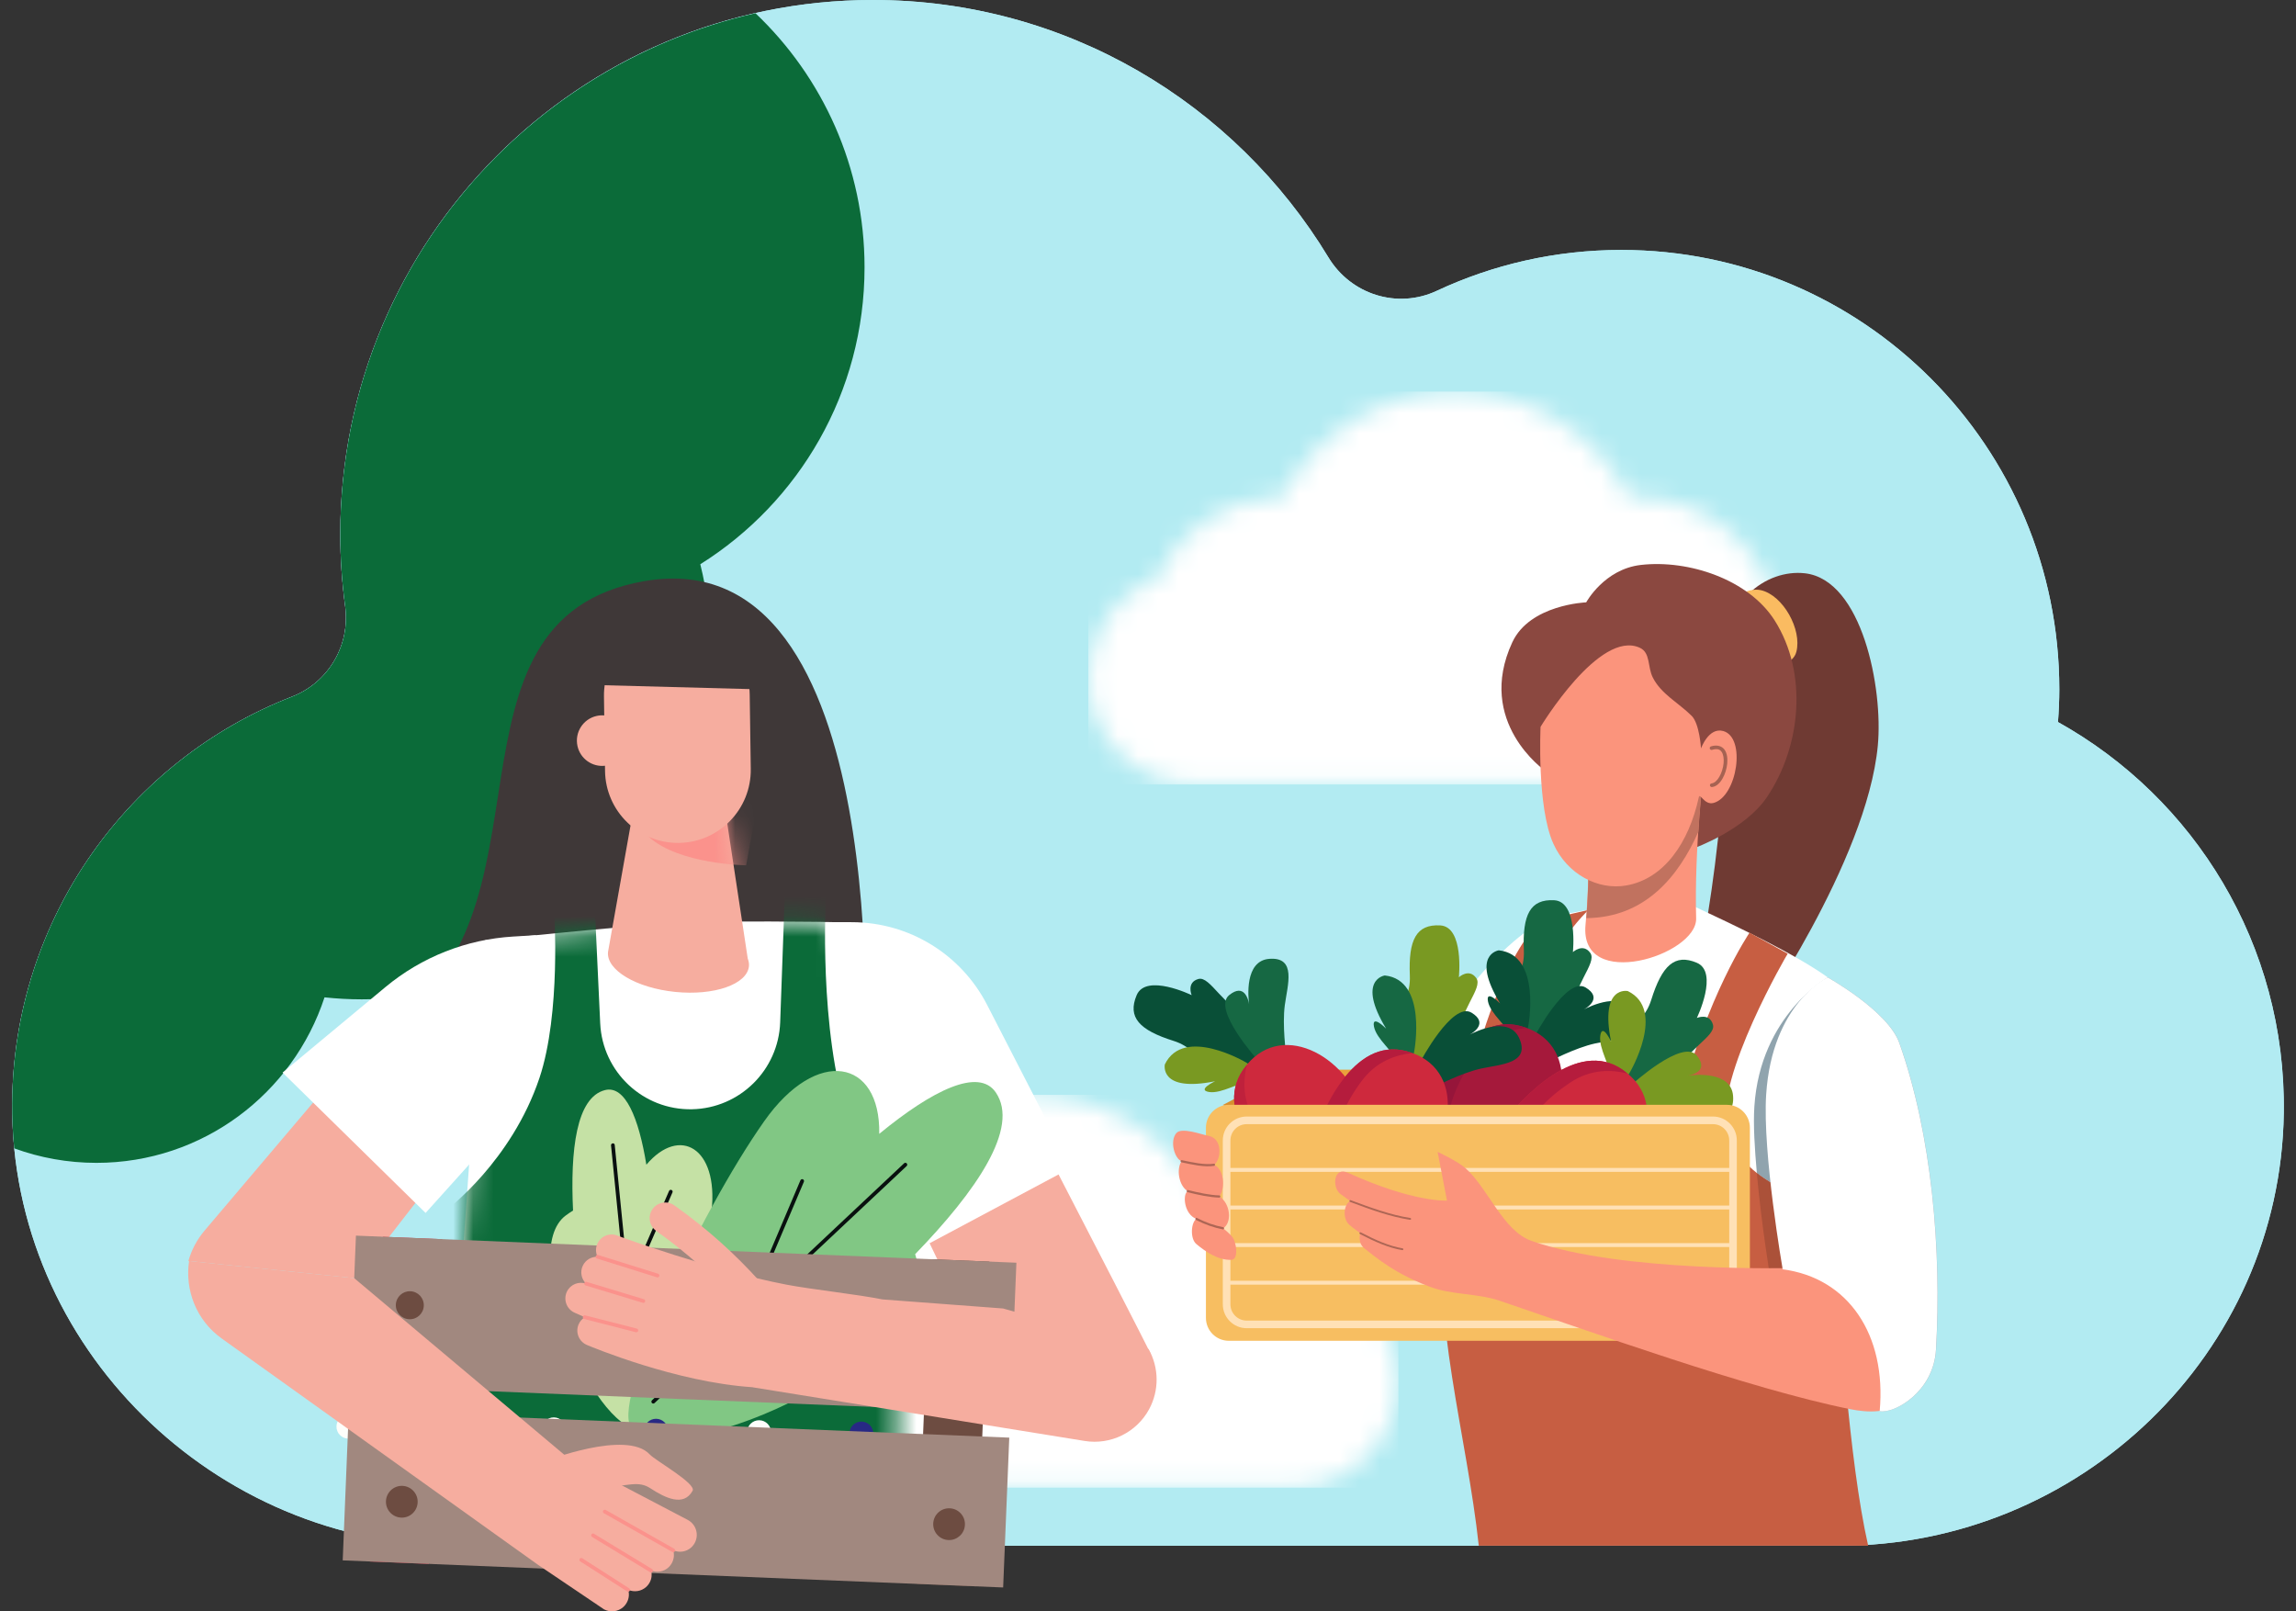 <svg width="114" height="80" viewBox="0 0 114 80" fill="none" xmlns="http://www.w3.org/2000/svg">
<rect x="0" y="0" width="114" height="80" fill="#333333" stroke="none"/>
<path d="M102.182 35.848C102.222 35.311 102.248 34.77 102.248 34.222C102.248 22.175 92.511 12.41 80.499 12.41C77.224 12.41 74.12 13.138 71.335 14.44C69.381 15.354 67.076 14.626 65.957 12.777C61.321 5.118 52.929 0 43.342 0C28.737 0 16.897 11.874 16.897 26.522C16.897 27.735 16.98 28.928 17.139 30.097C17.401 32.028 16.312 33.883 14.501 34.587C6.413 37.728 0.666 45.578 0.605 54.783C0.525 66.861 10.655 76.743 22.699 76.743H91.323C103.265 76.743 113.223 67.225 113.394 55.251C113.513 46.904 108.955 39.618 102.182 35.848Z" fill="#B2EBF2"/>
<path d="M102.182 35.848C102.222 35.311 102.248 34.77 102.248 34.222C102.248 22.175 92.511 12.41 80.499 12.41C77.224 12.41 74.12 13.138 71.335 14.44C69.381 15.354 67.076 14.626 65.957 12.777C61.321 5.118 52.929 0 43.342 0C28.737 0 16.897 11.874 16.897 26.522C16.897 27.735 16.98 28.928 17.139 30.097C17.401 32.028 16.312 33.883 14.501 34.587C6.413 37.728 0.666 45.578 0.605 54.783C0.525 66.861 10.655 76.743 22.699 76.743H91.323C103.265 76.743 113.223 67.225 113.394 55.251C113.513 46.904 108.955 39.618 102.182 35.848Z" fill="#B2EBF2"/>
<mask id="mask0_442_543" style="mask-type:luminance" maskUnits="userSpaceOnUse" x="54" y="19" width="35" height="20">
<path d="M81.272 24.685C81.149 24.685 81.027 24.688 80.906 24.694C79.284 21.574 76.031 19.442 72.28 19.442C68.532 19.442 65.282 21.57 63.659 24.686C63.64 24.686 63.622 24.685 63.603 24.685C60.87 24.685 58.522 26.329 57.483 28.683C55.471 29.431 54.037 31.372 54.037 33.65C54.037 36.574 56.4 38.945 59.316 38.945H81.272C85.198 38.945 88.381 35.752 88.381 31.815C88.381 27.877 85.198 24.685 81.272 24.685Z" fill="white"/>
</mask>
<g mask="url(#mask0_442_543)">
<path d="M88.381 19.442H54.037V38.945H88.381V19.442Z" fill="white"/>
</g>
<mask id="mask1_442_543" style="mask-type:luminance" maskUnits="userSpaceOnUse" x="35" y="54" width="35" height="20">
<path d="M42.198 59.599C42.321 59.599 42.443 59.602 42.564 59.609C44.185 56.489 47.438 54.357 51.189 54.357C54.937 54.357 58.188 56.485 59.811 59.601C59.829 59.601 59.848 59.599 59.867 59.599C62.599 59.599 64.948 61.243 65.987 63.598C67.999 64.345 69.433 66.286 69.433 68.564C69.433 71.488 67.069 73.859 64.153 73.859H42.198C38.272 73.859 35.089 70.667 35.089 66.729C35.089 62.791 38.272 59.599 42.198 59.599Z" fill="white"/>
</mask>
<g mask="url(#mask1_442_543)">
<path d="M69.433 54.357H35.089V73.859H69.433V54.357Z" fill="white"/>
</g>
<path d="M35.288 32.236C35.288 30.779 35.107 29.365 34.771 28.013C39.667 24.942 42.926 19.49 42.926 13.271C42.926 8.302 40.843 3.823 37.509 0.656C25.712 3.321 16.897 13.886 16.897 26.522C16.897 27.735 16.98 28.929 17.139 30.098C17.401 32.028 16.312 33.884 14.501 34.587C6.413 37.729 0.666 45.578 0.605 54.784C0.6 55.536 0.635 56.28 0.707 57.013C1.98 57.478 3.355 57.733 4.788 57.733C10.07 57.733 14.547 54.287 16.113 49.516C16.72 49.58 17.336 49.615 17.959 49.615C27.53 49.615 35.288 41.834 35.288 32.236Z" fill="#0B6B39"/>
<path d="M32.002 28.85C21.143 30.725 28.116 45.847 19.089 50.859C18.806 51.017 42.902 53.043 42.902 53.043C42.902 53.043 44.533 26.686 32.002 28.85Z" fill="#3F3838"/>
<path d="M51.778 56.796L45.409 60.167L48.031 65.629L57.141 67.24C56.981 66.868 54.261 61.596 51.778 56.796Z" fill="#F6AD9F"/>
<path d="M17.716 63.471L30.015 47.628L27.058 46.875C24.74 46.285 22.283 46.996 20.637 48.735L10.154 61.101C9.769 61.556 9.505 62.069 9.355 62.605L17.716 63.471Z" fill="#F6AD9F"/>
<path d="M45.428 62.111L53.172 57.981L49.011 49.888C47.718 47.373 45.133 45.79 42.307 45.784L40.505 45.78L41.412 56.718L45.428 62.111Z" fill="white"/>
<path d="M24.082 46.684C24.082 46.684 30.514 46.017 33.178 45.848C35.843 45.678 41.312 45.78 41.312 45.78L44.731 52.986L44.547 72.555L22.339 71.278L24.082 46.684Z" fill="white"/>
<mask id="mask2_442_543" style="mask-type:luminance" maskUnits="userSpaceOnUse" x="22" y="45" width="23" height="28">
<path d="M24.089 46.687C24.089 46.687 30.522 46.02 33.186 45.85C35.85 45.681 41.319 45.783 41.319 45.783L44.738 52.989L44.554 72.558L22.347 71.281L24.089 46.687Z" fill="white"/>
</mask>
<g mask="url(#mask2_442_543)">
<path d="M29.526 44.913L29.801 50.804C29.914 53.228 31.936 55.121 34.358 55.072C36.73 55.024 38.651 53.13 38.737 50.757L38.971 44.278L41.007 44.553C41.007 44.553 40.63 51.117 42.116 55.615C43.379 59.438 45.236 61.255 45.236 61.255L47.264 74.981L19.948 72.531L22.187 60.053C22.187 60.053 25.396 57.663 26.785 53.518C27.862 50.303 27.515 45.207 27.515 45.207L29.526 44.913Z" fill="#0B6B39"/>
</g>
<path d="M35.333 60.108C35.669 56.99 33.749 55.873 32.093 57.825C31.714 55.495 31.041 53.868 30.038 54.121C28.615 54.48 28.31 57.098 28.453 60.101C28.333 60.176 28.211 60.254 28.083 60.351C25.695 62.15 29.418 70.929 31.775 70.985C32.855 71.01 34.915 63.971 35.333 60.108Z" fill="#C5E1A5"/>
<path d="M31.803 70.698C31.756 70.698 31.715 70.662 31.711 70.614L30.339 56.867C30.334 56.816 30.371 56.77 30.422 56.765C30.481 56.756 30.518 56.798 30.523 56.849L31.895 70.596C31.9 70.647 31.863 70.692 31.813 70.698C31.809 70.698 31.806 70.698 31.803 70.698Z" fill="#09100F"/>
<path d="M31.157 64.204C31.146 64.204 31.135 64.203 31.125 64.199L28.367 63.186C28.319 63.169 28.293 63.115 28.312 63.067C28.33 63.018 28.386 62.993 28.431 63.012L31.107 63.994L33.22 59.127C33.24 59.08 33.294 59.058 33.342 59.079C33.389 59.099 33.41 59.154 33.389 59.201L31.242 64.148C31.227 64.183 31.193 64.204 31.157 64.204Z" fill="#09100F"/>
<path d="M37.943 55.668C40.562 51.949 43.722 52.577 43.656 56.293C46.3 54.121 48.592 52.996 49.441 54.235C50.646 55.992 48.471 59.135 45.439 62.267C45.499 62.465 45.556 62.666 45.603 62.895C46.479 67.147 34.017 73.129 31.398 70.926C30.198 69.917 34.697 60.274 37.943 55.668Z" fill="#81C784"/>
<path d="M32.436 69.683C32.411 69.683 32.386 69.673 32.368 69.654C32.333 69.616 32.335 69.557 32.372 69.522L44.89 57.755C44.927 57.719 44.986 57.722 45.021 57.76C45.056 57.797 45.054 57.856 45.017 57.891L32.5 69.658C32.481 69.675 32.458 69.683 32.436 69.683Z" fill="#09100F"/>
<path d="M37.002 65.393C36.972 65.393 36.944 65.379 36.926 65.354C36.908 65.328 36.904 65.293 36.916 65.264L39.743 58.598C39.764 58.551 39.821 58.529 39.865 58.549C39.912 58.569 39.934 58.624 39.915 58.671L37.146 65.197L42.444 64.838C42.498 64.836 42.539 64.874 42.543 64.925C42.546 64.976 42.507 65.02 42.457 65.024L37.008 65.393C37.006 65.393 37.004 65.393 37.002 65.393Z" fill="#09100F"/>
<path d="M33.722 68.474C33.694 68.474 33.668 68.462 33.65 68.44C33.63 68.416 33.624 68.385 33.633 68.355L34.926 63.931C34.94 63.882 34.993 63.855 35.041 63.868C35.09 63.883 35.119 63.934 35.104 63.984L33.85 68.276L35.656 68.106C35.702 68.099 35.752 68.138 35.757 68.19C35.762 68.241 35.724 68.286 35.673 68.291L33.731 68.474C33.728 68.474 33.725 68.474 33.722 68.474Z" fill="#09100F"/>
<path d="M22.974 70.905C22.969 71.234 22.7 71.497 22.371 71.493C22.042 71.488 21.779 71.218 21.784 70.889C21.788 70.56 22.058 70.297 22.387 70.301C22.716 70.306 22.979 70.576 22.974 70.905Z" fill="#282984"/>
<path d="M17.896 70.837C17.891 71.166 17.621 71.429 17.293 71.424C16.964 71.42 16.701 71.149 16.706 70.82C16.71 70.491 16.98 70.228 17.309 70.232C17.637 70.237 17.9 70.507 17.896 70.837Z" fill="#FEFEFB"/>
<path d="M33.168 71.043C33.164 71.372 32.894 71.635 32.565 71.631C32.236 71.626 31.974 71.356 31.978 71.027C31.983 70.698 32.253 70.434 32.581 70.439C32.91 70.444 33.173 70.714 33.168 71.043Z" fill="#282984"/>
<path d="M28.09 70.974C28.086 71.303 27.816 71.567 27.487 71.562C27.158 71.558 26.895 71.287 26.9 70.958C26.904 70.629 27.174 70.366 27.503 70.37C27.832 70.375 28.095 70.645 28.09 70.974Z" fill="#FEFEFB"/>
<path d="M43.363 71.183C43.358 71.512 43.088 71.775 42.759 71.771C42.431 71.766 42.168 71.496 42.172 71.167C42.177 70.838 42.447 70.575 42.776 70.579C43.104 70.584 43.367 70.854 43.363 71.183Z" fill="#282984"/>
<path d="M38.284 71.115C38.28 71.444 38.01 71.707 37.681 71.703C37.353 71.698 37.09 71.428 37.094 71.099C37.099 70.769 37.369 70.506 37.697 70.511C38.026 70.515 38.289 70.786 38.284 71.115Z" fill="#FEFEFB"/>
<path d="M48.479 71.252C48.475 71.581 48.205 71.844 47.876 71.84C47.547 71.835 47.285 71.565 47.289 71.236C47.294 70.907 47.564 70.644 47.892 70.648C48.221 70.653 48.484 70.923 48.479 71.252Z" fill="#FEFEFB"/>
<path d="M28.03 75.115C28.026 75.444 27.756 75.707 27.427 75.702C27.098 75.698 26.835 75.427 26.84 75.098C26.844 74.769 27.114 74.506 27.443 74.511C27.772 74.515 28.035 74.785 28.03 75.115Z" fill="#282984"/>
<path d="M22.952 75.046C22.948 75.375 22.677 75.638 22.349 75.634C22.02 75.629 21.757 75.359 21.762 75.03C21.766 74.701 22.036 74.438 22.365 74.442C22.694 74.447 22.956 74.717 22.952 75.046Z" fill="#FEFEFB"/>
<path d="M38.23 75.255C38.226 75.584 37.956 75.847 37.627 75.842C37.298 75.838 37.036 75.567 37.04 75.238C37.045 74.909 37.315 74.646 37.643 74.651C37.972 74.655 38.235 74.926 38.23 75.255Z" fill="#282984"/>
<path d="M33.152 75.183C33.148 75.512 32.878 75.775 32.549 75.771C32.22 75.766 31.957 75.496 31.962 75.167C31.966 74.838 32.236 74.575 32.565 74.579C32.894 74.584 33.157 74.854 33.152 75.183Z" fill="#FEFEFB"/>
<path d="M48.419 75.392C48.415 75.721 48.145 75.984 47.816 75.98C47.487 75.975 47.225 75.705 47.229 75.376C47.233 75.047 47.504 74.784 47.832 74.788C48.161 74.793 48.424 75.063 48.419 75.392Z" fill="#282984"/>
<path d="M43.341 75.324C43.337 75.653 43.067 75.916 42.738 75.912C42.409 75.907 42.147 75.637 42.151 75.308C42.155 74.978 42.425 74.715 42.754 74.72C43.083 74.724 43.346 74.995 43.341 75.324Z" fill="#FEFEFB"/>
<path d="M19.014 61.403L18.356 77.525L21.294 77.645L21.952 61.523L19.014 61.403Z" fill="#D3394F"/>
<path d="M46.187 62.516L45.529 78.638L48.467 78.758L49.125 62.637L46.187 62.516Z" fill="#6D4C41"/>
<path d="M17.319 70.03L17.016 77.469L49.808 78.814L50.112 71.375L17.319 70.03Z" fill="#A1887F"/>
<path d="M17.673 61.346L17.37 68.786L50.163 70.13L50.466 62.691L17.673 61.346Z" fill="#A1887F"/>
<path d="M20.376 64.107C19.993 64.092 19.67 64.39 19.654 64.774C19.638 65.158 19.936 65.482 20.32 65.497C20.703 65.513 21.026 65.215 21.042 64.831C21.058 64.447 20.76 64.123 20.376 64.107Z" fill="#6D4C41"/>
<path d="M19.983 73.77C19.972 73.77 19.961 73.769 19.951 73.769C19.53 73.769 19.181 74.103 19.163 74.526C19.146 74.961 19.485 75.328 19.919 75.346C19.93 75.347 19.94 75.347 19.951 75.347C20.149 75.347 20.337 75.274 20.484 75.138C20.639 74.995 20.728 74.801 20.737 74.59C20.746 74.38 20.672 74.179 20.529 74.024C20.387 73.869 20.193 73.779 19.983 73.77Z" fill="#6D4C41"/>
<path d="M47.703 75.137C47.559 74.983 47.366 74.892 47.155 74.884C46.718 74.865 46.354 75.204 46.336 75.639C46.327 75.85 46.401 76.051 46.544 76.206C46.687 76.361 46.88 76.451 47.091 76.46C47.102 76.46 47.113 76.46 47.123 76.46C47.322 76.46 47.51 76.387 47.657 76.251C47.812 76.109 47.901 75.914 47.91 75.704C47.919 75.493 47.845 75.292 47.703 75.137Z" fill="#6D4C41"/>
<path d="M37.255 64.912C37.403 64.891 37.547 64.828 37.667 64.72C37.986 64.433 38.012 63.941 37.725 63.621C36.486 62.242 35.094 60.996 33.586 59.919L33.484 59.846C33.135 59.597 32.65 59.677 32.4 60.028C32.151 60.378 32.233 60.863 32.582 61.113L32.684 61.186C34.099 62.197 35.406 63.367 36.57 64.662C36.749 64.861 37.008 64.946 37.255 64.912Z" fill="#F6AD9F"/>
<path d="M57.03 66.979L49.804 64.963L43.816 64.513C42.548 64.258 40.283 64.016 39.046 63.779C35.39 63.079 30.749 61.386 30.697 61.362C30.309 61.181 29.846 61.348 29.665 61.737C29.563 61.955 29.573 62.194 29.668 62.396C29.366 62.384 29.071 62.551 28.935 62.844C28.79 63.153 28.869 63.507 29.102 63.732C28.732 63.603 28.316 63.768 28.145 64.133C27.963 64.522 28.13 64.985 28.519 65.167C28.556 65.184 28.745 65.272 29.035 65.397C28.903 65.479 28.793 65.6 28.727 65.755C28.56 66.151 28.745 66.607 29.141 66.774C29.341 66.859 33.577 68.632 37.378 68.873L37.377 68.877L53.856 71.54C55.147 71.749 56.428 71.119 57.053 69.97C57.561 69.035 57.552 67.905 57.03 66.979Z" fill="#F6AD9F"/>
<path d="M32.647 63.42C32.637 63.42 32.629 63.419 32.619 63.416L29.64 62.483C29.591 62.468 29.564 62.416 29.579 62.367C29.595 62.318 29.645 62.292 29.696 62.306L32.674 63.238C32.724 63.254 32.75 63.306 32.735 63.355C32.723 63.395 32.687 63.42 32.647 63.42Z" fill="#FB928C"/>
<path d="M31.942 64.685C31.933 64.685 31.924 64.684 31.915 64.681L29.075 63.819C29.025 63.804 28.998 63.752 29.012 63.703C29.027 63.654 29.081 63.627 29.128 63.641L31.969 64.503C32.019 64.518 32.046 64.57 32.031 64.619C32.019 64.659 31.982 64.685 31.942 64.685Z" fill="#FB928C"/>
<path d="M31.595 66.144C31.587 66.144 31.579 66.143 31.571 66.141L29.008 65.485C28.958 65.473 28.928 65.422 28.941 65.372C28.953 65.323 28.999 65.293 29.054 65.305L31.618 65.961C31.667 65.973 31.698 66.024 31.685 66.074C31.674 66.116 31.636 66.144 31.595 66.144Z" fill="#FB928C"/>
<path d="M34.145 75.458L29.933 73.251C29.699 73.128 29.436 73.13 29.211 73.228L17.582 63.453L9.389 62.606C9.174 64.038 9.739 65.546 11.011 66.455L26.701 77.68L29.997 79.904C30.313 80.07 30.686 80.014 30.94 79.792C31.016 79.725 31.081 79.644 31.13 79.549C31.234 79.351 31.249 79.131 31.193 78.932C31.495 79.061 31.836 79.006 32.072 78.798C32.149 78.731 32.214 78.65 32.263 78.555C32.36 78.371 32.377 78.167 32.334 77.979C32.626 78.086 32.948 78.03 33.175 77.832C33.251 77.765 33.316 77.684 33.366 77.589C33.469 77.39 33.484 77.17 33.428 76.97C33.73 77.1 34.072 77.045 34.309 76.837C34.385 76.77 34.45 76.689 34.5 76.594C34.715 76.182 34.556 75.674 34.145 75.458Z" fill="#F6AD9F"/>
<path d="M33.428 77.065C33.413 77.065 33.397 77.061 33.382 77.052L29.982 75.128C29.937 75.103 29.922 75.046 29.947 75.001C29.971 74.957 30.028 74.942 30.074 74.966L33.474 76.891C33.519 76.916 33.534 76.972 33.509 77.017C33.492 77.048 33.461 77.065 33.428 77.065Z" fill="#FB928C"/>
<path d="M32.329 78.073C32.313 78.073 32.296 78.068 32.282 78.059L29.396 76.306C29.352 76.28 29.338 76.222 29.365 76.178C29.391 76.134 29.45 76.12 29.492 76.147L32.377 77.9C32.422 77.927 32.435 77.984 32.409 78.028C32.391 78.057 32.361 78.073 32.329 78.073Z" fill="#FB928C"/>
<path d="M31.188 79.026C31.17 79.026 31.153 79.021 31.138 79.011L28.812 77.521C28.768 77.493 28.756 77.436 28.784 77.392C28.812 77.349 28.871 77.339 28.912 77.364L31.238 78.855C31.281 78.882 31.294 78.939 31.266 78.983C31.248 79.011 31.218 79.026 31.188 79.026Z" fill="#FB928C"/>
<path d="M32.261 72.21C31.118 70.963 27.085 72.541 27.085 72.541C27.085 72.541 29.254 73.924 29.979 73.864C31.147 73.766 31.701 73.503 32.28 73.882C33.044 74.382 33.946 74.814 34.389 74.013C34.586 73.656 32.536 72.511 32.261 72.21Z" fill="#F6AD9F"/>
<path d="M26.614 46.431L25.488 46.497C23.158 46.634 20.932 47.513 19.136 49.007L14.03 53.252L21.131 60.22L24.592 56.374L26.614 46.431Z" fill="white"/>
<path d="M35.842 39.123L31.666 38.966L30.189 47.263C30.099 48.162 31.591 49.05 33.523 49.246C35.455 49.442 37.094 48.872 37.186 47.973C37.199 47.845 37.176 47.717 37.127 47.591L35.842 39.123Z" fill="#F6AD9F"/>
<mask id="mask3_442_543" style="mask-type:luminance" maskUnits="userSpaceOnUse" x="30" y="38" width="8" height="12">
<path d="M35.829 39.123L31.653 38.966L30.177 47.263C30.086 48.162 31.578 49.05 33.51 49.246C35.442 49.442 37.082 48.872 37.173 47.973C37.186 47.845 37.163 47.717 37.115 47.591L35.829 39.123Z" fill="white"/>
</mask>
<g mask="url(#mask3_442_543)">
<path d="M37.047 42.96C37.047 42.96 33.715 42.917 32.223 41.554C30.731 40.192 37.764 39.069 37.764 39.069L37.047 42.96Z" fill="#FB928C"/>
</g>
<path d="M37.224 34.478C37.195 32.477 35.552 30.879 33.553 30.908C31.555 30.937 29.959 32.582 29.988 34.583L30.001 35.519C29.879 35.509 29.754 35.516 29.628 35.544C28.952 35.693 28.524 36.363 28.673 37.04C28.813 37.674 29.407 38.089 30.038 38.018L30.041 38.278C30.07 40.278 31.713 41.877 33.712 41.848C35.71 41.819 37.306 40.173 37.277 38.173L37.224 34.478Z" fill="#F6AD9F"/>
<path d="M29.581 34.009L37.635 34.222C37.635 34.222 38.002 28.723 33.959 29.061C30.326 29.365 30.177 30.946 29.581 34.009Z" fill="#3F3838"/>
<path d="M89.623 28.463C92.457 28.792 93.506 34.175 93.236 37.022C92.69 42.791 87.049 50.835 87.049 50.835L84.024 49.476C84.024 49.476 86.053 40.849 85.605 32.946C85.431 29.905 87.689 28.238 89.623 28.463Z" fill="#6F3A33"/>
<path d="M85.806 30.252C85.941 29.637 86.82 29.16 87.432 29.301C88.537 29.555 89.476 31.257 89.193 32.358C89.041 32.949 88.294 33.116 87.703 32.969C86.633 32.703 85.57 31.331 85.806 30.252Z" fill="#FABB61"/>
<path d="M84.123 42.106C84.123 42.106 86.633 41.207 87.731 39.576C89.448 37.026 89.762 33.398 88.114 30.802C86.828 28.776 83.853 27.775 81.472 28.048C79.649 28.257 78.758 29.905 78.758 29.905C78.758 29.905 75.958 30.01 75.087 31.891C73.248 35.858 76.715 38.264 76.715 38.264L84.123 42.106Z" fill="#8B4840"/>
<path d="M84.026 44.956C86.228 45.986 89.152 47.377 90.753 48.526L89.94 64.965L67.542 60.935C67.542 60.935 69.941 50.198 76.257 45.899C76.932 45.44 78.877 45.175 78.877 45.175L84.026 44.956Z" fill="white"/>
<path d="M92.758 76.743C91.768 72.362 91.427 65.505 90.795 59.757C90.795 59.757 86.469 59.093 85.738 55.998C85.151 53.515 88.758 47.333 88.763 47.348L86.867 46.306C86.867 46.306 84.684 49.532 83.435 54.775C82.828 57.321 75.299 56.713 75.261 54.096C75.182 48.595 78.874 45.174 78.874 45.174L76.526 45.718C76.526 45.718 73.424 47.933 71.739 60.255C71.039 65.37 72.828 71.221 73.424 76.743H92.758Z" fill="#C75E42"/>
<path d="M64.037 55.946V53.106L60.709 54.863L64.037 55.946Z" fill="#D89030"/>
<path d="M82.7 55.946L85.938 54.863L82.7 53.106V55.946Z" fill="#D89030"/>
<path d="M64.038 63.806C64.038 64.367 64.491 64.821 65.05 64.821H81.708C82.267 64.821 82.72 64.367 82.72 63.806V53.106H64.038V63.806Z" fill="#EAA23B"/>
<path d="M62.13 50.508C60.732 50.041 60.099 48.439 59.5 48.605C58.901 48.772 59.167 49.407 59.167 49.407C59.167 49.407 56.903 48.305 56.437 49.407C55.971 50.508 56.57 51.143 58.268 51.677C59.966 52.211 59.533 53.78 61.431 53.547C63.328 53.313 63.328 52.178 63.328 52.178C63.328 52.178 63.528 50.976 62.13 50.508Z" fill="#094F37"/>
<path d="M63.027 47.604C61.781 47.695 61.977 49.539 62.021 49.86C62.026 49.89 62.028 49.908 62.028 49.908C62.028 49.908 62.025 49.891 62.021 49.86C61.985 49.643 61.79 48.791 61.029 49.407C60.164 50.108 62.461 52.645 62.461 52.645C63.027 53.38 63.859 52.345 63.859 52.345C63.859 52.345 63.659 50.909 63.792 49.908C63.926 48.906 64.392 47.504 63.027 47.604Z" fill="#166843"/>
<path d="M62.022 49.86C62.026 49.891 62.029 49.908 62.029 49.908C62.029 49.908 62.027 49.89 62.022 49.86Z" fill="#166843"/>
<path d="M61.864 52.746C61.864 52.746 58.768 50.91 57.836 52.846C57.836 52.846 57.536 54.248 60.333 53.681C60.333 53.681 59.401 54.115 60.033 54.215C60.666 54.315 61.598 53.681 61.931 53.781C62.264 53.881 62.763 53.247 61.864 52.746Z" fill="#799922"/>
<path d="M61.913 52.855V52.858C61.848 52.937 61.787 53.018 61.725 53.104C60.15 55.387 63.121 58.103 64.421 59.134C64.918 59.527 65.527 59.772 66.159 59.755C67.007 59.735 67.609 59.288 67.898 58.493C68.161 57.776 68.164 56.776 67.851 55.551C67.082 52.52 63.76 50.629 61.913 52.855Z" fill="#CE293D"/>
<path d="M62.371 55.73C61.66 54.662 61.725 53.623 61.913 52.859C61.848 52.937 61.787 53.019 61.725 53.105C60.15 55.388 63.121 58.104 64.421 59.135C64.918 59.528 65.527 59.773 66.159 59.756C67.007 59.736 67.609 59.289 67.898 58.493C65.921 58.988 63.888 58.012 62.371 55.73Z" fill="#BF213C"/>
<path d="M78.961 47.312C78.601 46.803 78.097 47.27 78.097 47.27C78.097 47.27 78.361 44.76 77.169 44.695C75.978 44.63 75.586 45.41 75.662 47.193C75.738 48.976 74.119 49.101 74.983 50.811C75.847 52.522 76.911 52.136 76.911 52.136C76.911 52.136 78.106 51.917 78.07 50.439C78.033 48.961 79.321 47.82 78.961 47.312Z" fill="#166843"/>
<path d="M78.636 50.117C78.611 50.131 78.597 50.139 78.597 50.139C78.597 50.139 78.612 50.132 78.636 50.117Z" fill="#094F37"/>
<path d="M78.643 50.117C78.617 50.132 78.6 50.14 78.6 50.14C78.6 50.14 78.615 50.132 78.643 50.117C78.834 50.01 79.567 49.536 78.731 49.028C77.779 48.45 76.18 51.478 76.18 51.478C75.683 52.262 76.936 52.695 76.936 52.695C76.936 52.695 78.215 52.019 79.2 51.805C80.184 51.59 81.658 51.553 81.1 50.3C80.591 49.156 78.929 49.967 78.643 50.117Z" fill="#094F37"/>
<path d="M74.418 47.182C74.418 47.182 73.002 47.375 74.484 49.82C74.484 49.82 73.76 49.088 73.881 49.719C74.002 50.35 74.913 51.013 74.933 51.361C74.952 51.709 75.716 51.965 75.881 50.947C75.881 50.947 76.551 47.403 74.418 47.182Z" fill="#094F37"/>
<path d="M75.798 51.032L75.795 51.033C75.7 50.999 75.602 50.969 75.501 50.94C72.825 50.23 71.286 53.955 70.761 55.531C70.561 56.133 70.538 56.791 70.769 57.382C71.076 58.175 71.7 58.591 72.544 58.594C73.305 58.597 74.244 58.261 75.287 57.55C77.868 55.795 78.513 52.02 75.798 51.032Z" fill="#A5193B"/>
<path d="M70.761 55.531C70.561 56.133 70.538 56.791 70.769 57.382C71.076 58.175 71.7 58.591 72.544 58.594C71.408 56.897 71.633 54.647 73.258 52.441C74.019 51.408 75.014 51.117 75.795 51.034C75.7 50.999 75.602 50.969 75.501 50.94C72.825 50.23 71.286 53.955 70.761 55.531Z" fill="#96153A"/>
<path d="M73.3 48.561C72.94 48.052 72.435 48.519 72.435 48.519C72.435 48.519 72.7 46.009 71.508 45.944C70.317 45.879 69.925 46.659 70.001 48.442C70.077 50.225 68.458 50.35 69.322 52.06C70.186 53.771 71.25 53.385 71.25 53.385C71.25 53.385 72.445 53.165 72.409 51.688C72.372 50.21 73.66 49.069 73.3 48.561Z" fill="#799922"/>
<path d="M72.976 51.366C72.95 51.381 72.934 51.389 72.934 51.389C72.934 51.389 72.949 51.38 72.976 51.366C73.167 51.258 73.9 50.785 73.064 50.277C72.113 49.699 70.513 52.727 70.513 52.727C70.017 53.51 71.27 53.944 71.27 53.944C71.27 53.944 72.549 53.268 73.533 53.053C74.518 52.839 75.991 52.802 75.434 51.548C74.925 50.404 73.263 51.216 72.976 51.366Z" fill="#094F37"/>
<path d="M72.97 51.366C72.945 51.38 72.931 51.388 72.931 51.388C72.931 51.388 72.945 51.381 72.97 51.366Z" fill="#094F37"/>
<path d="M68.757 48.43C68.757 48.43 67.34 48.624 68.823 51.069C68.823 51.069 68.099 50.337 68.22 50.968C68.341 51.599 69.252 52.262 69.271 52.61C69.291 52.958 70.055 53.214 70.219 52.196C70.219 52.196 70.89 48.652 68.757 48.43Z" fill="#166843"/>
<path d="M70.132 52.281L70.129 52.282C70.034 52.248 69.936 52.218 69.835 52.189C67.159 51.478 65.62 55.204 65.095 56.78C64.895 57.382 64.872 58.04 65.103 58.631C65.41 59.423 66.034 59.84 66.878 59.843C67.639 59.846 68.578 59.51 69.621 58.798C72.202 57.043 72.847 53.268 70.132 52.281Z" fill="#CE293D"/>
<path d="M65.095 56.78C64.895 57.382 64.872 58.04 65.103 58.631C65.41 59.423 66.034 59.84 66.878 59.843C65.742 58.146 65.967 55.896 67.592 53.69C68.353 52.657 69.349 52.365 70.129 52.282C70.034 52.248 69.936 52.218 69.835 52.189C67.159 51.478 65.62 55.204 65.095 56.78Z" fill="#B51C3D"/>
<path d="M84.252 50.538C84.252 50.538 85.35 48.267 84.251 47.8C83.152 47.333 82.52 47.934 81.988 49.637C81.456 51.34 79.891 50.906 80.125 52.809C80.358 54.712 81.49 54.712 81.49 54.712C81.49 54.712 82.689 54.912 83.155 53.509C83.62 52.107 85.218 51.472 85.051 50.871C84.884 50.27 84.252 50.538 84.252 50.538Z" fill="#166843"/>
<path d="M83.8 53.403C83.77 53.408 83.752 53.41 83.752 53.41C83.752 53.41 83.769 53.407 83.8 53.403C84.016 53.367 84.866 53.17 84.252 52.408C83.552 51.54 81.023 53.845 81.023 53.845C80.291 54.413 81.323 55.247 81.323 55.247C81.323 55.247 82.754 55.046 83.753 55.179C84.752 55.313 86.15 55.78 86.05 54.411C85.958 53.161 84.121 53.359 83.8 53.403Z" fill="#799922"/>
<path d="M83.8 53.404C83.768 53.409 83.751 53.412 83.751 53.412C83.751 53.412 83.769 53.41 83.8 53.404Z" fill="#799922"/>
<path d="M80.822 49.204C80.822 49.204 79.424 48.904 79.991 51.708C79.991 51.708 79.558 50.773 79.458 51.407C79.358 52.042 79.991 52.977 79.891 53.31C79.792 53.644 80.424 54.145 80.923 53.243C80.923 53.243 82.753 50.138 80.822 49.204Z" fill="#799922"/>
<path d="M80.814 53.297H80.81C80.732 53.232 80.65 53.17 80.565 53.109C78.288 51.53 75.58 54.51 74.553 55.814C74.162 56.312 73.917 56.923 73.934 57.558C73.955 58.408 74.401 59.012 75.194 59.302C75.908 59.564 76.905 59.567 78.127 59.253C81.149 58.481 83.032 55.149 80.814 53.297Z" fill="#CE293D"/>
<path d="M74.553 55.814C74.162 56.312 73.917 56.923 73.934 57.558C73.955 58.408 74.401 59.012 75.194 59.302C74.7 57.319 75.672 55.279 77.947 53.757C79.012 53.044 80.048 53.109 80.81 53.297C80.732 53.232 80.65 53.17 80.565 53.109C78.288 51.53 75.58 54.51 74.553 55.814Z" fill="#B51C3D"/>
<path d="M85.749 54.852H61.011C60.384 54.852 59.876 55.362 59.876 55.991V65.428C59.876 66.058 60.384 66.567 61.011 66.567H85.749C86.376 66.567 86.885 66.058 86.885 65.428V55.991C86.885 55.362 86.376 54.852 85.749 54.852Z" fill="#F7BE61"/>
<path d="M85.052 55.433H61.899C61.246 55.433 60.714 55.965 60.714 56.62V64.754C60.714 65.409 61.246 65.942 61.899 65.942H85.052C85.705 65.942 86.236 65.409 86.236 64.754V56.62C86.236 55.965 85.705 55.433 85.052 55.433ZM85.859 64.754C85.859 65.201 85.497 65.564 85.052 65.564H61.899C61.454 65.564 61.092 65.201 61.092 64.754V56.62C61.092 56.174 61.454 55.812 61.899 55.812H85.052C85.497 55.812 85.859 56.174 85.859 56.62V64.754Z" fill="#FFE1B6"/>
<path d="M86.052 57.986H60.954V58.18H86.052V57.986Z" fill="#FFE1B6"/>
<path d="M86.052 59.853H60.954V60.047H86.052V59.853Z" fill="#FFE1B6"/>
<path d="M86.052 61.718H60.954V61.912H86.052V61.718Z" fill="#FFE1B6"/>
<path d="M86.052 63.586H60.954V63.78H86.052V63.586Z" fill="#FFE1B6"/>
<path d="M87.23 58.235C87.122 57.026 87.047 55.842 87.107 54.933C87.404 50.382 90.753 48.526 90.753 48.526C90.753 48.526 93.742 50.189 94.308 51.778C95.925 56.325 96.418 62.123 96.128 67.021C96.005 69.094 94.079 70.193 93.334 70.064C93.544 67.769 92.71 66.047 91.297 64.948C91.289 64.851 91.28 64.757 91.271 64.66C91.123 62.991 90.971 61.332 90.799 59.758C90.799 59.758 90.528 59.716 90.111 59.605C89.902 59.55 89.657 59.478 89.391 59.384C89.124 59.291 88.838 59.177 88.544 59.039C88.25 58.901 87.951 58.739 87.663 58.548C87.518 58.453 87.375 58.352 87.238 58.242C87.234 58.24 87.232 58.237 87.23 58.235Z" fill="#90A4AE"/>
<path d="M87.228 58.233C87.231 58.235 87.233 58.238 87.236 58.24C87.373 58.35 87.516 58.451 87.661 58.546C87.949 58.736 88.248 58.899 88.542 59.037C88.835 59.175 89.122 59.289 89.388 59.382C89.655 59.476 89.9 59.548 90.109 59.603C90.526 59.714 90.796 59.756 90.796 59.756C90.969 61.33 91.121 62.989 91.269 64.658C91.278 64.755 91.286 64.849 91.295 64.947C90.374 64.23 89.211 63.776 87.925 63.609C87.925 63.609 87.464 60.879 87.228 58.233Z" fill="#AB5139"/>
<path d="M89.006 62.952C89.006 62.952 80.566 63.193 76.042 61.607C74.618 61.108 73.89 58.986 72.753 57.988C72.355 57.64 71.38 57.188 71.38 57.188L71.844 59.606C71.844 59.606 70.216 59.718 66.925 58.225C66.21 57.901 66.132 58.948 66.543 59.27C66.7 59.393 67.043 59.627 67.043 59.627C66.711 59.792 66.65 60.511 66.998 60.811C67.18 60.969 67.54 61.223 67.54 61.223C67.54 61.223 67.391 61.688 67.733 61.968C68.925 62.945 69.803 63.428 70.973 63.877C72.082 64.301 73.338 64.198 74.462 64.579C78.787 66.046 86.869 68.962 91.88 69.965C92.697 70.129 93.859 70.2 94.339 69.517C95.558 67.785 93.317 63.241 93.317 63.241L89.006 62.952Z" fill="#FB947C"/>
<path d="M67.051 59.584C67.055 59.584 67.06 59.585 67.063 59.587C68.044 59.95 69.021 60.314 70.025 60.471C70.049 60.474 70.066 60.498 70.063 60.523C70.059 60.547 70.035 60.564 70.011 60.561C68.995 60.402 68.012 60.035 67.032 59.671C66.983 59.653 66.999 59.579 67.051 59.584Z" fill="#AD6655"/>
<path d="M67.544 61.179C67.551 61.179 67.558 61.181 67.565 61.184C68.284 61.561 68.987 61.871 69.64 61.977C69.665 61.981 69.682 62.005 69.677 62.029C69.673 62.054 69.65 62.071 69.626 62.066C68.955 61.957 68.246 61.643 67.522 61.265C67.48 61.243 67.496 61.178 67.544 61.179Z" fill="#AD6655"/>
<path d="M58.408 56.256C58.069 56.653 58.315 57.516 58.666 57.652C58.4 58.034 58.525 58.869 58.972 59.137C58.701 59.298 58.794 60.291 59.403 60.517C59.142 60.671 59.072 61.493 59.404 61.767C59.853 62.139 60.488 62.581 61.15 62.547C61.504 62.528 61.407 61.655 61.159 61.376C60.978 61.173 60.729 60.982 60.729 60.982C61.186 60.71 61.095 59.744 60.546 59.404C60.867 58.93 60.75 58.027 60.281 57.83C60.623 57.599 60.738 56.526 59.999 56.39C59.656 56.327 58.669 55.95 58.408 56.256Z" fill="#FB947C"/>
<path d="M60.298 57.777C60.345 57.792 60.335 57.877 60.284 57.883C59.772 57.956 59.209 57.82 58.655 57.704C58.629 57.701 58.612 57.672 58.618 57.641C58.625 57.61 58.652 57.59 58.677 57.598C59.233 57.715 59.789 57.845 60.28 57.775C60.285 57.775 60.291 57.775 60.298 57.777Z" fill="#AD6655"/>
<path d="M60.562 59.352C60.615 59.369 60.595 59.464 60.54 59.458C60.052 59.443 59.51 59.326 58.959 59.189C58.933 59.185 58.916 59.155 58.924 59.124C58.931 59.094 58.957 59.075 58.983 59.083C59.533 59.219 60.071 59.335 60.549 59.35C60.554 59.35 60.558 59.351 60.562 59.352Z" fill="#AD6655"/>
<path d="M59.415 60.463C59.417 60.464 59.42 60.465 59.422 60.466C59.877 60.699 60.315 60.849 60.738 60.929C60.764 60.931 60.782 60.96 60.776 60.991C60.77 61.022 60.743 61.043 60.718 61.035C60.288 60.954 59.843 60.801 59.381 60.566C59.325 60.544 59.358 60.442 59.415 60.463Z" fill="#AD6655"/>
<path d="M88.513 63.019C88.513 63.019 87.504 57.239 87.693 54.34C87.99 49.789 90.749 48.526 90.749 48.526C90.749 48.526 93.737 50.188 94.303 51.778C95.92 56.325 96.414 62.124 96.123 67.021C96 69.094 94.074 70.193 93.329 70.064C93.677 66.273 91.774 63.441 88.513 63.019Z" fill="white"/>
<path d="M78.819 41.338C78.819 41.498 78.963 43.355 78.723 45.917C78.412 49.255 84.266 47.435 84.216 45.597C84.12 42.106 84.599 38.104 84.599 38.104L78.819 41.338Z" fill="#FB947C"/>
<path d="M84.539 38.737C84.481 39.304 84.398 40.199 84.328 41.296C83.351 43.49 81.706 45.558 78.761 45.583C78.888 44.048 78.879 42.806 78.857 42.067L84.539 38.737Z" fill="#C1725F"/>
<path d="M76.491 36.086C76.491 36.086 76.3 40.07 77.129 41.893C77.823 43.422 79.354 44.202 80.738 43.963C82.639 43.635 83.856 41.819 84.346 39.592C84.407 39.316 84.611 39.99 85.081 39.864C86.25 39.55 86.715 36.613 85.56 36.294C84.836 36.093 84.458 37.158 84.458 37.158C84.458 37.158 84.385 35.928 83.995 35.541C83.34 34.889 82.48 34.462 82.064 33.636C81.798 33.111 81.956 32.41 81.425 32.163C79.418 31.226 76.491 36.086 76.491 36.086Z" fill="#FB947C"/>
<path d="M85.355 37.036C85.469 37.066 85.561 37.13 85.626 37.22C85.754 37.4 85.784 37.653 85.759 37.914C85.733 38.174 85.649 38.444 85.522 38.661C85.396 38.878 85.224 39.05 85.005 39.074C84.954 39.082 84.907 39.046 84.901 38.994C84.896 38.943 84.934 38.897 84.986 38.894C85.117 38.88 85.256 38.76 85.366 38.569C85.477 38.38 85.555 38.129 85.579 37.896C85.602 37.662 85.566 37.447 85.479 37.326C85.392 37.205 85.264 37.15 85.007 37.229C84.959 37.244 84.909 37.217 84.894 37.169C84.88 37.121 84.906 37.071 84.954 37.056C85.105 37.009 85.241 37.005 85.355 37.036Z" fill="#A66252"/>
</svg>
